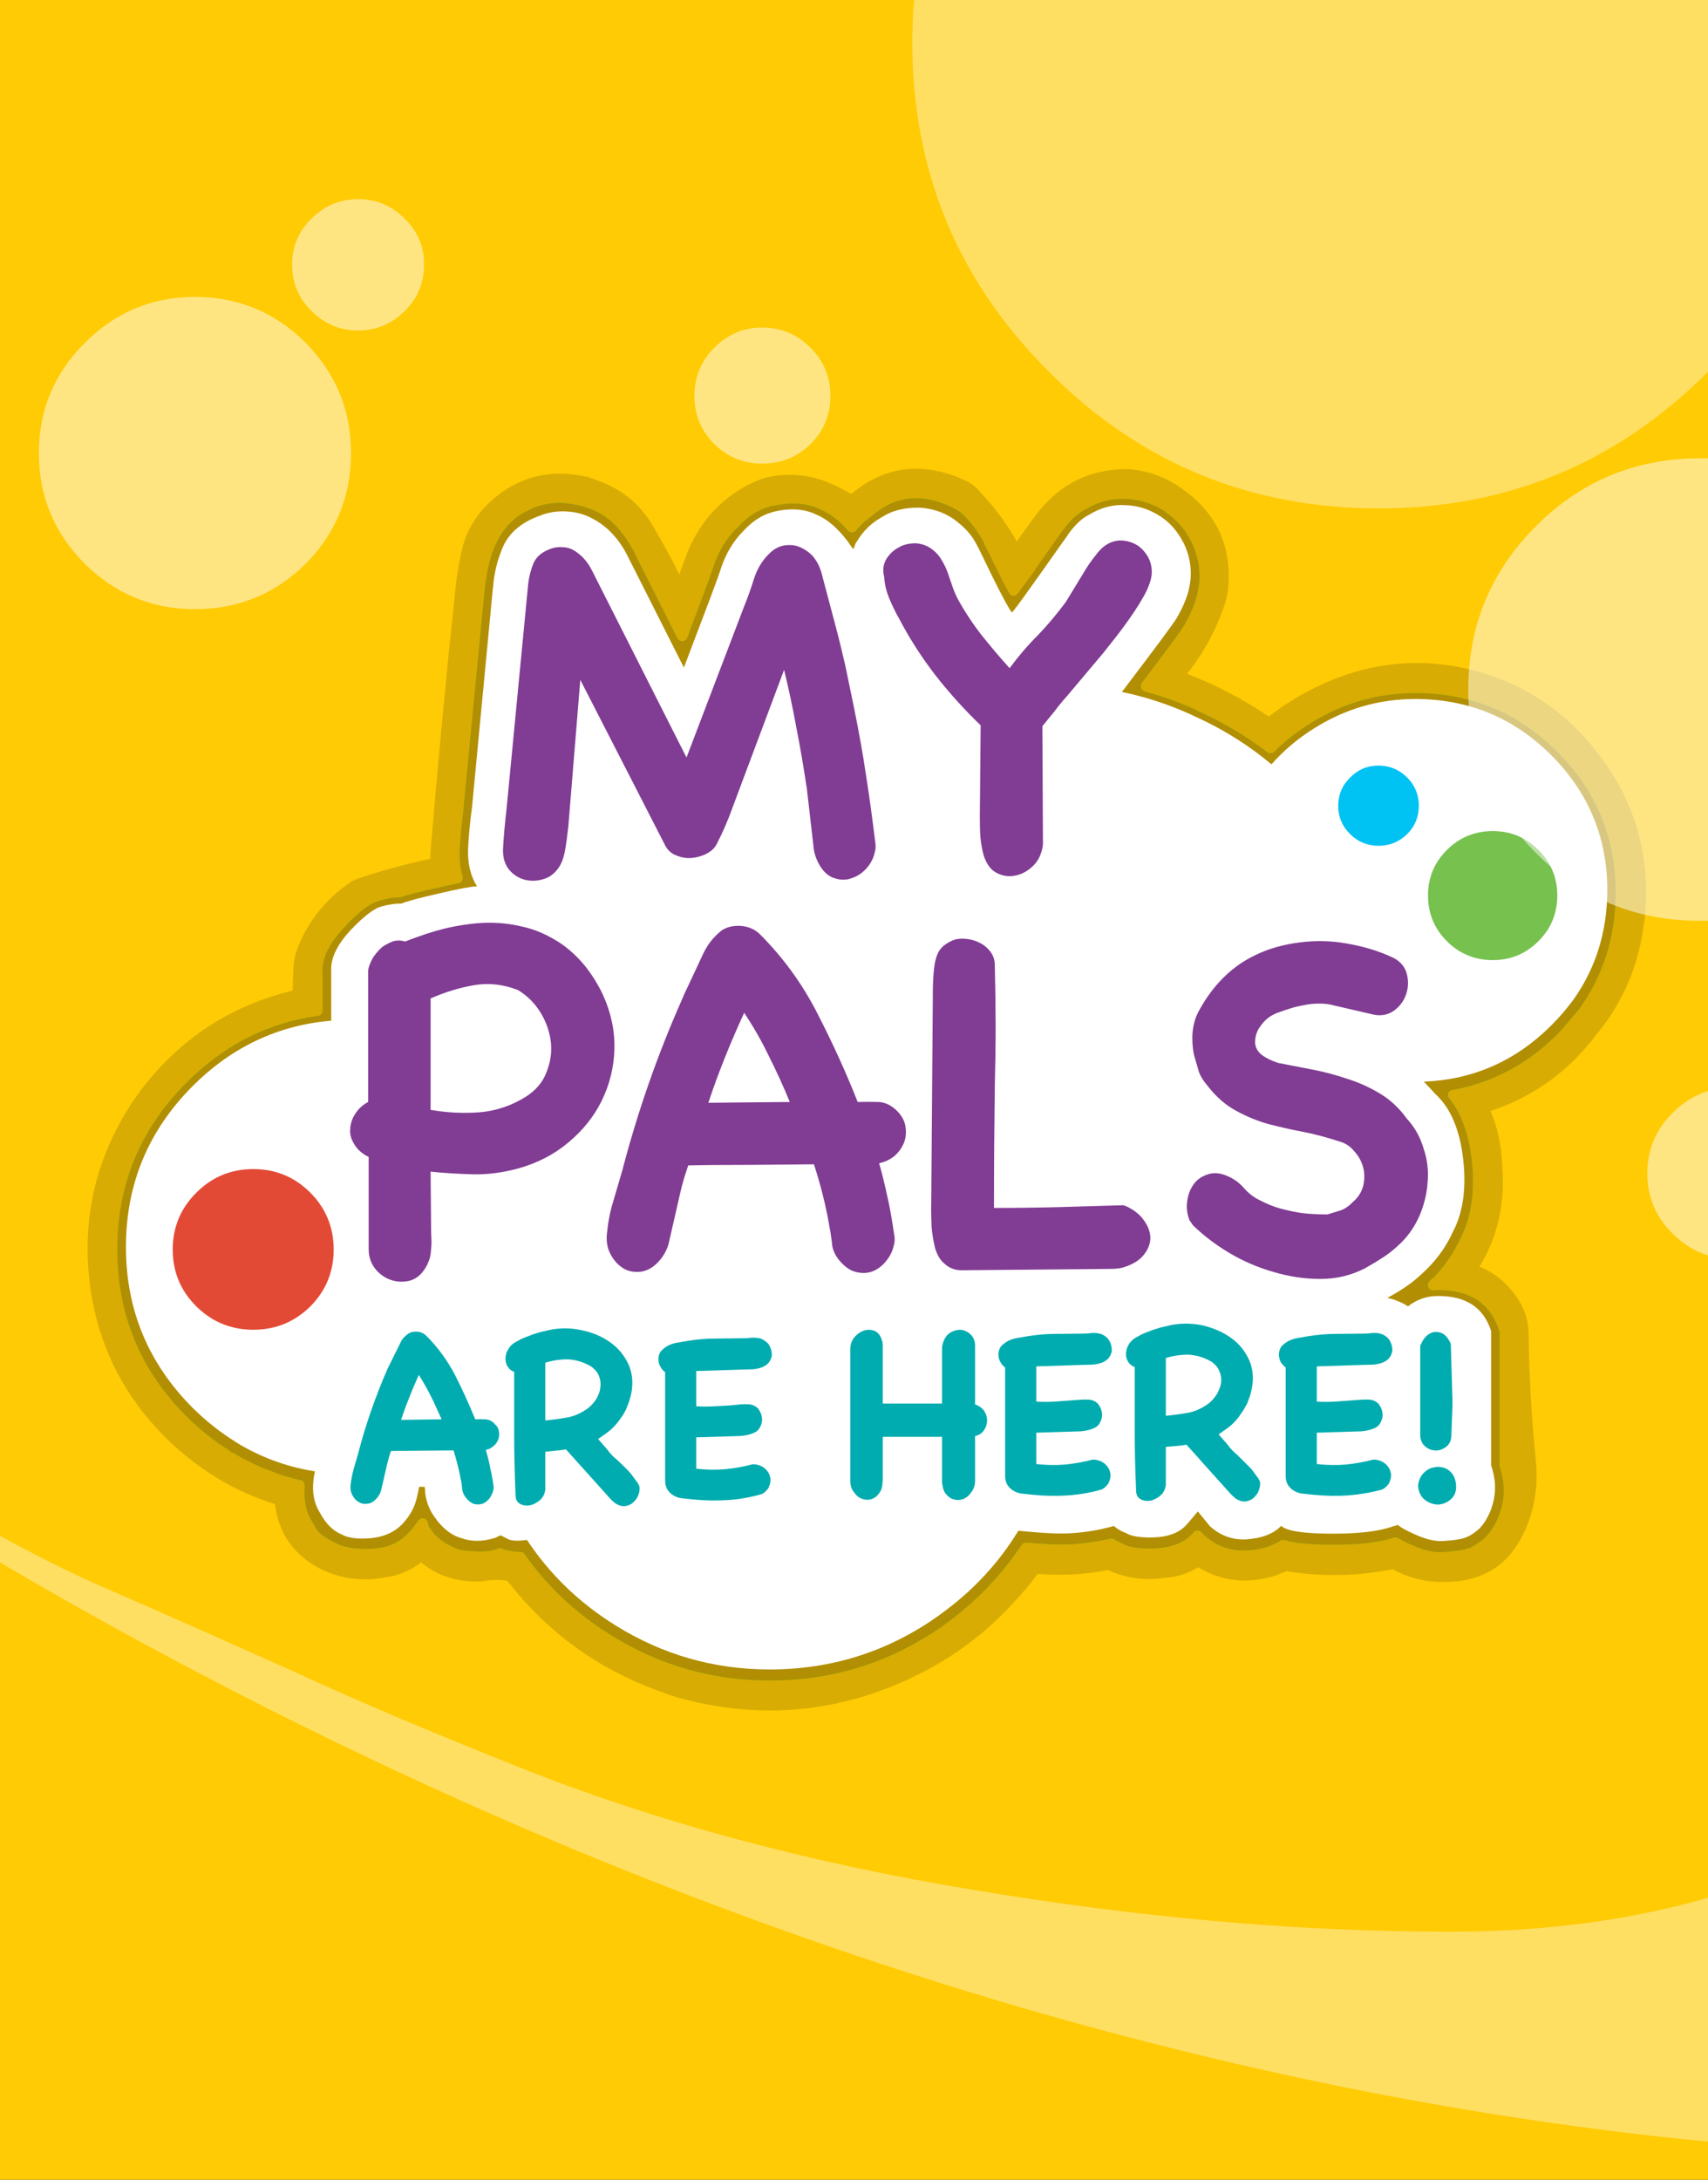 
<svg xmlns="http://www.w3.org/2000/svg" version="1.1" xmlns:xlink="http://www.w3.org/1999/xlink" preserveAspectRatio="none" x="0px" y="0px" width="145px" height="185px" viewBox="0 0 145 185">
<rect x="0" y="0" width="145" height="185" fill="#333333" stroke="none"/>
<defs/>

<g id="Layer_1">
<g transform="matrix( 1, 0, 0, 1, 0,0) ">
<g>
<g>
<path fill="#FFCB04" stroke="none" d="
M 0 0
L 0 185 145 185 145 0 0 0 Z"/>
</g>
</g>
</g>

<g transform="matrix( 0.461, 0, 0, 0.46, 53.15,76.3) ">
<g id="Layer_1">
<g transform="matrix( 1, 0, 0, 1, 0,0) ">
<g>
<g>
<path fill="#000000" fill-opacity="0.153" stroke="none" d="
M 63.35 -76.75
Q 63.275 -76.778 63.2 -76.85 62.4 -77.239 61.6 -77.6 61.546 -77.625 61.5 -77.65 50.368 -82.216 41.5 -74.75 40.182 -75.4 38.55 -76.3 38.508 -76.288 38.45 -76.3 32.161 -79.365 25.4 -77.65 25.354 -77.614 25.3 -77.6 24.206 -77.26 23.2 -76.75 23.2 -76.738 23.15 -76.75 14.497 -72.478 11.05 -63.3 10.454 -61.633 9.8 -59.9 7.52 -64.496 4.8 -69.05 1.395 -74.774 -4.85 -77.05 -5.959 -77.535 -7.15 -77.9 -7.212 -77.888 -7.3 -77.9 -17.502 -80.182 -25 -73.3 -29.007 -69.602 -30.25 -64.35
L -30.25 -64.35
Q -30.969 -61.074 -31.35 -57.9
L -31.35 -57.9
Q -33.95 -33.601 -36 -8.85
L -36 -8.8
Q -36.049 -8.111 -36.05 -7.4 -42.854 -5.97 -49.25 -3.8 -49.906 -3.619 -50.5 -3.25 -50.532 -3.226 -50.6 -3.2 -57.712 1.609 -60.65 9.45 -60.636 9.475 -60.65 9.5 -61.192 11.072 -61.25 12.8 -61.36 14.839 -61.4 16.9 -78.819 21.142 -89.6 35.6
L -89.6 35.65
Q -90.351 36.612 -91 37.6
L -91 37.6
Q -101.285 53.378 -98.6 72.1
L -98.6 72.15
Q -96.438 86.701 -86.5 97.6 -81.435 103.108 -75.2 106.9
L -75.2 106.9
Q -70.152 109.946 -64.65 111.65 -63.651 119.792 -56.25 123.6 -56.043 123.729 -55.8 123.85 -55.761 123.862 -55.75 123.85 -50.364 126.28 -44.5 125.2
L -44.6 125.2
Q -40.756 124.724 -37.75 122.4 -33.313 126.032 -27.4 125.9
L -27.35 125.9
Q -27.022 125.9 -26.65 125.9 -26.468 125.904 -26.3 125.85 -24.229 125.498 -21.9 125.75 -10.953 139.917 5.85 146.05 7.749 146.789 9.7 147.4 9.74 147.412 9.75 147.4 32.251 153.522 53.05 143.45 63.718 138.337 71.7 129.45 73.951 127.056 75.8 124.5 82.324 125.072 88.7 123.8 93.377 125.925 98.55 125.35 98.621 125.339 98.65 125.3 99.2 125.241 99.7 125.2
L 99.75 125.2
Q 102.713 124.916 105.35 123.3 111.598 127.042 118.8 125.05 118.862 125.062 118.9 125.05 119.713 124.796 120.5 124.45 121.091 124.265 121.6 124 131.034 125.58 140.7 123.75 140.797 123.753 140.85 123.7 141.021 123.685 141.15 123.65 145.678 126.141 150.8 126
L 150.85 126
Q 161.311 125.934 165.45 116.65 165.569 116.511 165.65 116.3 168.199 110.2 167.55 103.75 166.354 91.987 166.2 80.1 166.142 76.877 164.4 74.05 161.645 69.649 157.15 67.85 161.98 59.954 161.4 50.15
L 161.4 50.1
Q 161.349 48.95 161.25 47.8 160.938 43.279 159.2 39.1 169.984 35.554 177.35 26.7 177.397 26.699 177.4 26.65 177.975 25.975 178.5 25.25
L 178.45 25.3
Q 186.155 16.121 187.5 4
L 187.55 4
Q 189.533 -13.906 178.25 -27.8 170.86 -36.984 159.85 -41.05
L 159.8 -41.05
Q 143.697 -46.66 128.25 -39.65 122.939 -37.226 118.35 -33.65 111.276 -38.506 103.3 -41.55 108.019 -47.471 110.35 -54.7
L 110.35 -54.7
Q 110.721 -55.845 110.85 -57.05 112.058 -69.08 102.1 -75.9 97.845 -78.853 92.65 -79.3 92.596 -79.303 92.5 -79.3 82.188 -79.474 75.7 -71.15 73.751 -68.568 71.95 -65.95 69.146 -70.979 65.05 -75.25
L 65.05 -75.3
Q 64.293 -76.093 63.35 -76.75
M 56.4 -73.55
Q 56.45 -73.55 56.5 -73.5
L 56.55 -73.5
Q 59.4 -72.75 61.5 -71.35
L 61.45 -71.4
Q 62.6 -70.5 64 -68.65 65.25 -67 65.9 -65.6
L 65.95 -65.55
Q 66.45 -64.6 68.9 -59.6 69.75 -57.8 70.5 -56.55 70.65 -56.25 70.95 -56 71.3 -55.9 71.65 -55.95 71.95 -56.15 72.15 -56.4 73.35 -58 75.3 -60.7 75.35 -60.8 75.4 -60.9 79.1 -66.2 79.9 -67.3 79.95 -67.4 80.05 -67.5 80.1 -67.7 80.3 -67.85 80.4 -67.95 80.5 -68.1
L 80.55 -68.1
Q 82.3 -70.5 84.25 -71.65
L 84.3 -71.65
Q 84.4 -71.7 84.45 -71.75 84.5 -71.75 84.55 -71.8 88.25 -74.05 92.35 -73.75
L 92.4 -73.75
Q 95.8 -73.55 98.95 -71.65
L 99 -71.6 99.35 -71.35
Q 99.4 -71.35 99.4 -71.25 102.2 -69.45 103.95 -66.1 104 -66.05 104.05 -65.95 104.05 -65.9 104.1 -65.8 105.85 -62.2 105.5 -58.2
L 105.5 -58.15
Q 105.5 -58.1 105.5 -58 105.4 -57.9 105.4 -57.75 105.05 -54.6 102.8 -50.6 101.85 -49 94.95 -39.9 94.75 -39.65 94.75 -39.3 94.75 -38.95 94.95 -38.65 95.15 -38.35 95.5 -38.25 100.15 -37 104.75 -34.95
L 104.7 -34.95
Q 104.752 -34.948 104.85 -34.85 104.95 -34.8 105.05 -34.75 112.05 -31.65 118.05 -27.05 118.35 -26.8 118.75 -26.85 119.1 -26.9 119.4 -27.15 122.25 -30 125.85 -32.25 134.8 -37.95 145.35 -37.95 160.65 -37.95 171.45 -27.15 182.2 -16.4 182.2 -1.1 182.15 10.9 175.55 20.2 172.838 23.462 171.45 24.95 163.15 33.2 152.15 35.2 151.75 35.25 151.55 35.5 151.3 35.8 151.3 36.15 151.3 36.5 151.55 36.8 154.85 40.85 155.7 48.25 156.55 56.35 153.95 61.9 153.9 61.95 153.9 62.05 153.85 62.2 153.7 62.45 153.65 62.5 153.6 62.6 151.75 66.6 148.75 69.75 148.3 70.1 147.9 70.5 147.65 70.75 147.65 71.05 147.55 71.35 147.7 71.65 147.85 72 148.2 72.15 148.45 72.3 148.8 72.25 149.1 72.2 149.4 72.2 158.35 72.1 160.75 79.7 160.8 79.9 160.8 80.15
L 160.8 104.5
Q 160.8 104.65 160.85 104.85 161.35 106.2 161.55 108.05 161.55 108.1 161.55 108.2 161.55 108.25 161.55 108.3 161.75 111.05 160.7 113.75 160.65 113.8 160.65 113.9 159.65 116.3 158.1 117.85 158.1 117.9 158.05 117.9 158 117.9 158 117.95 156.6 119.1 155.25 119.75 154.95 119.7 154.7 119.9 153.25 120.25 150.55 120.45
L 150.5 120.45
Q 147.95 120.65 144.5 119.05 143.1 118.45 142.25 117.9 142.05 117.8 141.8 117.75 141.6 117.75 141.35 117.8 137.3 119.15 129.7 119.1 123.95 119.05 121.25 118.25 121.05 118.2 120.8 118.2 120.6 118.25 120.4 118.4 118.1 119.9 114.35 120.15
L 114.3 120.15
Q 109.9 120.4 106.5 117.35 106.3 117.1 106.15 117
L 106.1 116.9
Q 105.9 116.65 105.6 116.55 105.3 116.4 105 116.5 104.6 116.55 104.45 116.85 102.1 119.65 96.95 119.8 93.05 119.85 91.45 118.9
L 91.35 118.85
Q 90.5 118.45 89.85 118.1 89.45 117.9 89.1 118 85.75 118.75 82.3 119
L 82.25 119
Q 79.35 119.2 73.7 118.7 73.45 118.7 73.2 118.8 72.95 118.9 72.8 119.15 67.2 127.6 58.75 133.75 58.4 134 58.05 134.25 43.85 144.15 26.45 144.15 10.7 144.15 -2.65 135.85 -12.4 129.8 -18.65 120.85 -18.8 120.6 -19.05 120.5 -19.3 120.4 -19.55 120.4 -20.45 120.45 -21.65 120.15 -22.4 119.95 -22.5 120 -22.75 119.75 -23.05 119.75 -23.35 119.65 -23.65 119.8 -24.35 120.15 -25.75 120.3 -26.6 120.4 -28.2 120.3 -29.75 120.2 -30.5 120.05 -31.75 119.7 -33.25 118.8
L -33.2 118.8
Q -35.15 117.6 -36 116.15 -36.1 116 -36.2 115.9 -36.4 115.5 -36.45 115.15 -36.5 114.8 -36.7 114.55 -36.9 114.3 -37.2 114.25 -37.55 114.15 -37.85 114.3 -38.15 114.4 -38.3 114.65 -38.4 114.8 -38.5 114.95
L -38.5 114.9
Q -38.95 115.55 -39.45 116.25 -39.6 116.3 -39.65 116.4 -42.2 119.55 -46.45 119.8 -50.9 120.1 -53.35 118.85 -56.1 117.55 -57 116.2
L -58.05 114.4 -58.1 114.35
Q -59.4 111.85 -59.15 108.25 -59.15 107.85 -59.35 107.55 -59.55 107.25 -59.9 107.2 -62.2 106.65 -64.3 105.95 -64.45 105.85 -64.55 105.8 -68.75 104.35 -72.6 102
L -72.6 102.1
Q -72.75 101.95 -72.9 101.85
L -72.9 101.8
Q -77.15 99.15 -80.85 95.5
L -80.9 95.45
Q -93.65 82.7 -93.65 64.65 -93.65 46.65 -80.9 33.9 -70.55 23.5 -56.7 21.6 -56.35 21.55 -56.1 21.25 -55.85 20.95 -55.85 20.6
L -55.85 13.85
Q -55.85 13.8 -55.85 13.75 -56.2 9.7 -51.5 4.9 -51.45 4.8 -51.35 4.7 -47.95 1.15 -45.8 0.5 -45.75 0.5 -45.7 0.45 -43.5 -0.25 -41.85 -0.25 -41.65 -0.25 -41.45 -0.3 -39.6 -0.95 -34.85 -2 -32.6 -2.55 -30.85 -2.85 -30.6 -2.9 -30.35 -3.1 -30.15 -3.3 -30.1 -3.55 -30 -3.85 -30.05 -4.15 -30.65 -6.2 -30.6 -8.6
L -30.6 -8.85
Q -30.45 -12.2 -29.85 -16.8
L -29.9 -16.8 -29.9 -16.9 -29.85 -16.95
Q -29.85 -17.05 -29.85 -17.2
L -26 -57.05
Q -25.95 -57.2 -25.95 -57.35 -24.9 -67.9 -18.8 -71.25 -14.75 -73.55 -10.45 -72.9 -6.7 -72.4 -3.85 -70.5 -1.05 -68.6 1.5 -63.95 1.5 -63.85 1.55 -63.75
L 9.4 -48.1
Q 9.6 -47.75 10.05 -47.6 10.4 -47.4 10.8 -47.65 11.15 -47.8 11.3 -48.2 15.25 -58.65 15.85 -60.5 15.9 -60.65 15.95 -60.8 17.4 -65.4 20.4 -68.4
L 20.45 -68.4
Q 23.75 -72.1 27.95 -72.65 28.05 -72.65 28.2 -72.7 32.35 -73.4 35.55 -71.95 35.6 -71.9 35.7 -71.85 38.35 -70.8 40.8 -67.95 41 -67.75 41.3 -67.65 41.55 -67.55 41.85 -67.65 42.15 -67.75 42.4 -67.95 43.05 -68.8 44.05 -69.7
L 44.05 -69.65
Q 44.75 -70.2 46.15 -71.35
L 46.2 -71.35
Q 50.65 -74.85 56.4 -73.55
M 104.1 -65.9
L 104.15 -65.85 104.2 -65.75 104.1 -65.9 Z"/>

<path fill="#000000" fill-opacity="0.502" stroke="none" d="
M 104.15 -65.85
L 104.1 -65.9 104.2 -65.75 104.15 -65.85 Z"/>

<path fill="#000000" fill-opacity="0.302" stroke="none" d="
M 56.5 -73.5
Q 56.45 -73.55 56.4 -73.55 50.65 -74.85 46.2 -71.35
L 46.15 -71.35
Q 44.75 -70.2 44.05 -69.65
L 44.05 -69.7
Q 43.05 -68.8 42.4 -67.95 42.15 -67.75 41.85 -67.65 41.55 -67.55 41.3 -67.65 41 -67.75 40.8 -67.95 38.35 -70.8 35.7 -71.85 35.6 -71.9 35.55 -71.95 32.35 -73.4 28.2 -72.7 28.05 -72.65 27.95 -72.65 23.75 -72.1 20.45 -68.4
L 20.4 -68.4
Q 17.4 -65.4 15.95 -60.8 15.9 -60.65 15.85 -60.5 15.25 -58.65 11.3 -48.2 11.15 -47.8 10.8 -47.65 10.4 -47.4 10.05 -47.6 9.6 -47.75 9.4 -48.1
L 1.55 -63.75
Q 1.5 -63.85 1.5 -63.95 -1.05 -68.6 -3.85 -70.5 -6.7 -72.4 -10.45 -72.9 -14.75 -73.55 -18.8 -71.25 -24.9 -67.9 -25.95 -57.35 -25.95 -57.2 -26 -57.05
L -29.85 -17.2
Q -29.85 -17.05 -29.85 -16.95
L -29.9 -16.9 -29.9 -16.8 -29.85 -16.8
Q -30.45 -12.2 -30.6 -8.85
L -30.6 -8.6
Q -30.65 -6.2 -30.05 -4.15 -30 -3.85 -30.1 -3.55 -30.15 -3.3 -30.35 -3.1 -30.6 -2.9 -30.85 -2.85 -32.6 -2.55 -34.85 -2 -39.6 -0.95 -41.45 -0.3 -41.65 -0.25 -41.85 -0.25 -43.5 -0.25 -45.7 0.45 -45.75 0.5 -45.8 0.5 -47.95 1.15 -51.35 4.7 -51.45 4.8 -51.5 4.9 -56.2 9.7 -55.85 13.75 -55.85 13.8 -55.85 13.85
L -55.85 20.6
Q -55.85 20.95 -56.1 21.25 -56.35 21.55 -56.7 21.6 -70.55 23.5 -80.9 33.9 -93.65 46.65 -93.65 64.65 -93.65 82.7 -80.9 95.45
L -80.85 95.5
Q -77.15 99.15 -72.9 101.8
L -72.9 101.85
Q -72.75 101.95 -72.6 102.1
L -72.6 102
Q -68.75 104.35 -64.55 105.8 -64.45 105.85 -64.3 105.95 -62.2 106.65 -59.9 107.2 -59.55 107.25 -59.35 107.55 -59.15 107.85 -59.15 108.25 -59.4 111.85 -58.1 114.35
L -58.05 114.4 -57 116.2
Q -56.1 117.55 -53.35 118.85 -50.9 120.1 -46.45 119.8 -42.2 119.55 -39.65 116.4 -39.6 116.3 -39.45 116.25 -38.95 115.55 -38.5 114.9
L -38.5 114.95
Q -38.4 114.8 -38.3 114.65 -38.15 114.4 -37.85 114.3 -37.55 114.15 -37.2 114.25 -36.9 114.3 -36.7 114.55 -36.5 114.8 -36.45 115.15 -36.4 115.5 -36.2 115.9 -36.1 116 -36 116.15 -35.15 117.6 -33.2 118.8
L -33.25 118.8
Q -31.75 119.7 -30.5 120.05 -29.75 120.2 -28.2 120.3 -26.6 120.4 -25.75 120.3 -24.35 120.15 -23.65 119.8 -23.35 119.65 -23.05 119.75 -22.75 119.75 -22.5 120 -22.4 119.95 -21.65 120.15 -20.45 120.45 -19.55 120.4 -19.3 120.4 -19.05 120.5 -18.8 120.6 -18.65 120.85 -12.4 129.8 -2.65 135.85 10.7 144.15 26.45 144.15 43.85 144.15 58.05 134.25 58.4 134 58.75 133.75 67.2 127.6 72.8 119.15 72.95 118.9 73.2 118.8 73.45 118.7 73.7 118.7 79.35 119.2 82.25 119
L 82.3 119
Q 85.75 118.75 89.1 118 89.45 117.9 89.85 118.1 90.5 118.45 91.35 118.85
L 91.45 118.9
Q 93.05 119.85 96.95 119.8 102.1 119.65 104.45 116.85 104.6 116.55 105 116.5 105.3 116.4 105.6 116.55 105.9 116.65 106.1 116.9
L 106.15 117
Q 106.3 117.1 106.5 117.35 109.9 120.4 114.3 120.15
L 114.35 120.15
Q 118.1 119.9 120.4 118.4 120.6 118.25 120.8 118.2 121.05 118.2 121.25 118.25 123.95 119.05 129.7 119.1 137.3 119.15 141.35 117.8 141.6 117.75 141.8 117.75 142.05 117.8 142.25 117.9 143.1 118.45 144.5 119.05 147.95 120.65 150.5 120.45
L 150.55 120.45
Q 153.25 120.25 154.7 119.9 154.95 119.7 155.25 119.75 156.6 119.1 158 117.95 158 117.9 158.05 117.9 158.1 117.9 158.1 117.85 159.65 116.3 160.65 113.9 160.65 113.8 160.7 113.75 161.75 111.05 161.55 108.3 161.55 108.25 161.55 108.2 161.55 108.1 161.55 108.05 161.35 106.2 160.85 104.85 160.8 104.65 160.8 104.5
L 160.8 80.15
Q 160.8 79.9 160.75 79.7 158.35 72.1 149.4 72.2 149.1 72.2 148.8 72.25 148.45 72.3 148.2 72.15 147.85 72 147.7 71.65 147.55 71.35 147.65 71.05 147.65 70.75 147.9 70.5 148.3 70.1 148.75 69.75 151.75 66.6 153.6 62.6 153.65 62.5 153.7 62.45 153.85 62.2 153.9 62.05 153.9 61.95 153.95 61.9 156.55 56.35 155.7 48.25 154.85 40.85 151.55 36.8 151.3 36.5 151.3 36.15 151.3 35.8 151.55 35.5 151.75 35.25 152.15 35.2 163.15 33.2 171.45 24.95 172.838 23.462 175.55 20.2 182.15 10.9 182.2 -1.1 182.2 -16.4 171.45 -27.15 160.65 -37.95 145.35 -37.95 134.8 -37.95 125.85 -32.25 122.25 -30 119.4 -27.15 119.1 -26.9 118.75 -26.85 118.35 -26.8 118.05 -27.05 112.05 -31.65 105.05 -34.75 104.95 -34.8 104.85 -34.85 104.752 -34.948 104.7 -34.95
L 104.75 -34.95
Q 100.15 -37 95.5 -38.25 95.15 -38.35 94.95 -38.65 94.75 -38.95 94.75 -39.3 94.75 -39.65 94.95 -39.9 101.85 -49 102.8 -50.6 105.05 -54.6 105.4 -57.75 105.4 -57.9 105.5 -58 105.5 -58.1 105.5 -58.15
L 105.5 -58.2
Q 105.85 -62.2 104.1 -65.8 104.05 -65.9 104.05 -65.95 104 -66.05 103.95 -66.1 102.2 -69.45 99.4 -71.25 99.4 -71.35 99.35 -71.35
L 99 -71.6 98.95 -71.65
Q 95.8 -73.55 92.4 -73.75
L 92.35 -73.75
Q 88.25 -74.05 84.55 -71.8 84.5 -71.75 84.45 -71.75 84.4 -71.7 84.3 -71.65
L 84.25 -71.65
Q 82.3 -70.5 80.55 -68.1
L 80.5 -68.1
Q 80.4 -67.95 80.3 -67.85 80.1 -67.7 80.05 -67.5 79.95 -67.4 79.9 -67.3 79.1 -66.2 75.4 -60.9 75.35 -60.8 75.3 -60.7 73.35 -58 72.15 -56.4 71.95 -56.15 71.65 -55.95 71.3 -55.9 70.95 -56 70.65 -56.25 70.5 -56.55 69.75 -57.8 68.9 -59.6 66.45 -64.6 65.95 -65.55
L 65.9 -65.6
Q 65.25 -67 64 -68.65 62.6 -70.5 61.45 -71.4
L 61.5 -71.35
Q 59.4 -72.75 56.55 -73.5
L 56.5 -73.5
M 40.6 -67.25
Q 40.55 -67.2 40.5 -67.1 40.4 -67.05 40.3 -66.85 40.4 -67.1 40.6 -67.25 Z"/>
</g>
</g>

<g>
<path stroke="#339900" stroke-opacity="0.286" stroke-width="0.1" stroke-linejoin="round" stroke-linecap="round" fill="none" d="
M 80.5 -68.1
L 80.55 -68.1
Q 82.3 -70.5 84.25 -71.65
L 84.3 -71.65
Q 84.4 -71.7 84.45 -71.75 84.5 -71.75 84.55 -71.8 88.25 -74.05 92.35 -73.75
L 92.4 -73.75
Q 95.8 -73.55 98.95 -71.65
L 99 -71.6 99.35 -71.35
Q 99.4 -71.35 99.4 -71.25 102.2 -69.45 103.95 -66.1 104 -66.05 104.05 -65.95 104.05 -65.9 104.1 -65.8 105.85 -62.2 105.5 -58.2
L 105.5 -58.15
Q 105.5 -58.1 105.5 -58 105.4 -57.9 105.4 -57.75 105.05 -54.6 102.8 -50.6 101.85 -49 94.95 -39.9 94.75 -39.65 94.75 -39.3 94.75 -38.95 94.95 -38.65 95.15 -38.35 95.5 -38.25 100.15 -37 104.75 -34.95
L 104.7 -34.95
Q 104.752 -34.948 104.85 -34.85 104.95 -34.8 105.05 -34.75 112.05 -31.65 118.05 -27.05 118.35 -26.8 118.75 -26.85 119.1 -26.9 119.4 -27.15 122.25 -30 125.85 -32.25 134.8 -37.95 145.35 -37.95 160.65 -37.95 171.45 -27.15 182.2 -16.4 182.2 -1.1 182.15 10.9 175.55 20.2 172.838 23.462 171.45 24.95 163.15 33.2 152.15 35.2 151.75 35.25 151.55 35.5 151.3 35.8 151.3 36.15 151.3 36.5 151.55 36.8 154.85 40.85 155.7 48.25 156.55 56.35 153.95 61.9 153.9 61.95 153.9 62.05 153.85 62.2 153.7 62.45 153.65 62.5 153.6 62.6 151.75 66.6 148.75 69.75 148.3 70.1 147.9 70.5 147.65 70.75 147.65 71.05 147.55 71.35 147.7 71.65 147.85 72 148.2 72.15 148.45 72.3 148.8 72.25 149.1 72.2 149.4 72.2 158.35 72.1 160.75 79.7 160.8 79.9 160.8 80.15
L 160.8 104.5
Q 160.8 104.65 160.85 104.85 161.35 106.2 161.55 108.05 161.55 108.1 161.55 108.2 161.55 108.25 161.55 108.3 161.75 111.05 160.7 113.75 160.65 113.8 160.65 113.9 159.65 116.3 158.1 117.85 158.1 117.9 158.05 117.9 158 117.9 158 117.95 156.6 119.1 155.25 119.75 154.95 119.7 154.7 119.9 153.25 120.25 150.55 120.45
L 150.5 120.45
Q 147.95 120.65 144.5 119.05 143.1 118.45 142.25 117.9 142.05 117.8 141.8 117.75 141.6 117.75 141.35 117.8 137.3 119.15 129.7 119.1 123.95 119.05 121.25 118.25 121.05 118.2 120.8 118.2 120.6 118.25 120.4 118.4 118.1 119.9 114.35 120.15
L 114.3 120.15
Q 109.9 120.4 106.5 117.35 106.3 117.1 106.15 117
L 106.1 116.9
Q 105.9 116.65 105.6 116.55 105.3 116.4 105 116.5 104.6 116.55 104.45 116.85 102.1 119.65 96.95 119.8 93.05 119.85 91.45 118.9
L 91.35 118.85
Q 90.5 118.45 89.85 118.1 89.45 117.9 89.1 118 85.75 118.75 82.3 119
L 82.25 119
Q 79.35 119.2 73.7 118.7 73.45 118.7 73.2 118.8 72.95 118.9 72.8 119.15 67.2 127.6 58.75 133.75 58.4 134 58.05 134.25 43.85 144.15 26.45 144.15 10.7 144.15 -2.65 135.85 -12.4 129.8 -18.65 120.85 -18.8 120.6 -19.05 120.5 -19.3 120.4 -19.55 120.4 -20.45 120.45 -21.65 120.15 -22.4 119.95 -22.5 120 -22.75 119.75 -23.05 119.75 -23.35 119.65 -23.65 119.8 -24.35 120.15 -25.75 120.3 -26.6 120.4 -28.2 120.3 -29.75 120.2 -30.5 120.05 -31.75 119.7 -33.25 118.8
L -33.2 118.8
Q -35.15 117.6 -36 116.15 -36.1 116 -36.2 115.9 -36.4 115.5 -36.45 115.15 -36.5 114.8 -36.7 114.55 -36.9 114.3 -37.2 114.25 -37.55 114.15 -37.85 114.3 -38.15 114.4 -38.3 114.65 -38.4 114.8 -38.5 114.95
L -38.5 114.9
Q -38.95 115.55 -39.45 116.25 -39.6 116.3 -39.65 116.4 -42.2 119.55 -46.45 119.8 -50.9 120.1 -53.35 118.85 -56.1 117.55 -57 116.2
L -58.05 114.4 -58.1 114.35
Q -59.4 111.85 -59.15 108.25 -59.15 107.85 -59.35 107.55 -59.55 107.25 -59.9 107.2 -62.2 106.65 -64.3 105.95 -64.45 105.85 -64.55 105.8 -68.75 104.35 -72.6 102
L -72.6 102.1
Q -72.75 101.95 -72.9 101.85
L -72.9 101.8
Q -77.15 99.15 -80.85 95.5
L -80.9 95.45
Q -93.65 82.7 -93.65 64.65 -93.65 46.65 -80.9 33.9 -70.55 23.5 -56.7 21.6 -56.35 21.55 -56.1 21.25 -55.85 20.95 -55.85 20.6
L -55.85 13.85
Q -55.85 13.8 -55.85 13.75 -56.2 9.7 -51.5 4.9 -51.45 4.8 -51.35 4.7 -47.95 1.15 -45.8 0.5 -45.75 0.5 -45.7 0.45 -43.5 -0.25 -41.85 -0.25 -41.65 -0.25 -41.45 -0.3 -39.6 -0.95 -34.85 -2 -32.6 -2.55 -30.85 -2.85 -30.6 -2.9 -30.35 -3.1 -30.15 -3.3 -30.1 -3.55 -30 -3.85 -30.05 -4.15 -30.65 -6.2 -30.6 -8.6
L -30.6 -8.85
Q -30.45 -12.2 -29.85 -16.8
L -29.9 -16.8 -29.9 -16.9 -29.85 -16.95
Q -29.85 -17.05 -29.85 -17.2
L -26 -57.05
Q -25.95 -57.2 -25.95 -57.35 -24.9 -67.9 -18.8 -71.25 -14.75 -73.55 -10.45 -72.9 -6.7 -72.4 -3.85 -70.5 -1.05 -68.6 1.5 -63.95 1.5 -63.85 1.55 -63.75
L 9.4 -48.1
Q 9.6 -47.75 10.05 -47.6 10.4 -47.4 10.8 -47.65 11.15 -47.8 11.3 -48.2 15.25 -58.65 15.85 -60.5 15.9 -60.65 15.95 -60.8 17.4 -65.4 20.4 -68.4
L 20.45 -68.4
Q 23.75 -72.1 27.95 -72.65 28.05 -72.65 28.2 -72.7 32.35 -73.4 35.55 -71.95 35.6 -71.9 35.7 -71.85 38.35 -70.8 40.8 -67.95 41 -67.75 41.3 -67.65 41.55 -67.55 41.85 -67.65 42.15 -67.75 42.4 -67.95 43.05 -68.8 44.05 -69.7
L 44.05 -69.65
Q 44.75 -70.2 46.15 -71.35
L 46.2 -71.35
Q 50.65 -74.85 56.4 -73.55 56.45 -73.55 56.5 -73.5
L 56.55 -73.5
Q 59.4 -72.75 61.5 -71.35
L 61.45 -71.4
Q 62.6 -70.5 64 -68.65 65.25 -67 65.9 -65.6
L 65.95 -65.55
M 40.5 -67.1
Q 40.4 -67.05 40.3 -66.85 40.4 -67.1 40.6 -67.25 40.55 -67.2 40.5 -67.1 Z"/>
</g>
</g>

<g transform="matrix( 1, 0, 0, 1, 0,0) ">
<g>
<g>
<path fill="#FFFFFF" stroke="none" d="
M 53.7 -72.2
Q 49.75 -72.2 47.1 -70.45 44.2 -68.85 42.5 -65.95
L 42.45 -65.95 42.4 -65.8
Q 42.25 -65.7 42.05 -65 41.85 -64.45 41.75 -64.65 38.45 -69.6 34.85 -71
L 34.9 -71
Q 32.1 -72.3 28.4 -71.7
L 28.35 -71.7 28.15 -71.65
Q 24.45 -71.05 21.6 -67.9 18.8 -65.1 17.4 -60.8
L 17.4 -60.75
Q 16.95 -59.25 10.65 -42.7
L 0.15 -63.55
Q -1.95 -67.65 -5.55 -69.85
L -5.6 -69.85
Q -8 -71.35 -10.9 -71.5 -13.5 -71.65 -15.7 -70.8
L -15.5 -70.85
Q -21.55 -68.85 -23.1 -63.85
L -23.1 -63.9
Q -24.25 -60.85 -24.5 -57.5
L -24.5 -57.65 -28.35 -17.15
Q -28.95 -12.55 -29.1 -9.25
L -29.1 -9.1
Q -29.2 -5.1 -27.45 -2.35 -29.3 -2.25 -34.55 -1 -39.65 0.15 -41.4 0.85 -43.05 0.8 -45.3 1.45 -47.2 2.1 -50.45 5.45 -54.5 9.7 -54.3 13.25
L -54.3 22.45
Q -69 23.7 -79.8 34.5 -92.1 46.85 -92.1 64.2 -92.1 81.55 -79.8 93.9
L -79.75 93.95
Q -76.05 97.6 -71.85 100.2
L -71.8 100.25
Q -68.15 102.5 -64.1 103.9 -60.8 105.05 -57.3 105.6 -57.45 106.3 -57.55 107
L -57.55 107.05
Q -58 110.65 -56.4 113.2 -54.75 116.3 -52.35 117.25 -50.65 118.2 -47.25 117.95 -43 117.6 -40.75 114.8
L -40.7 114.75
Q -38.85 112.55 -38.4 109.8 -38.4 109.75 -38.35 109.7
L -38.1 108.45 -37.1 108.45 -37.05 108.75
Q -37.05 108.95 -37 109.3
L -37 109.5
Q -36.7 112.3 -34.9 114.5
L -34.9 114.55
Q -32.75 117.35 -30.05 118
L -29.8 118.1
Q -27.25 118.8 -24.4 117.95
L -24.3 117.95 -23.75 117.7
Q -23.45 117.55 -23.1 117.4 -22.8 117.55 -21.75 118.1 -20.75 118.6 -18.25 118.25 -11.95 127.8 -1.9 134.05 11.1 142.15 26.45 142.15 43.35 142.15 57.1 132.55 57.5 132.25 57.85 132 66.75 125.6 72.25 116.55 78.9 117.25 82.15 117 86.05 116.75 89.75 115.7
L 89.85 115.7
Q 90.75 116.5 92.1 117 93.45 117.85 96.9 117.8 101.3 117.7 103.3 115.35 105.15 113.2 105.3 113
L 107.5 115.7
Q 110.4 118.35 114.2 118.15 118.55 117.85 120.65 115.65 122.05 117.05 129.7 117.1 137.5 117.15 141.35 115.7
L 141.4 115.7 141.95 115.55
Q 142 115.5 142.1 115.45 142.75 116.1 145.1 117.15 148.2 118.6 150.45 118.45 153.1 118.3 154.35 117.9 155.7 117.45 157.05 116.25 158.35 114.95 159.2 112.85 160.15 110.4 160 107.9
L 160 107.75
Q 159.8 105.85 159.3 104.5
L 159.3 79.7
Q 157.2 73.15 149.4 73.25 146.45 73.25 144 75.15 142.9 74.45 141.75 74.05
L 141.25 73.85
Q 140.7 73.7 140.2 73.6 141.85 72.7 143.2 71.8 145.3 70.45 147.55 68.2 150.65 65.1 152.4 61.1
L 152.45 61.1 152.45 61.05
Q 155.05 55.75 154.15 47.95 153.2 39.8 149.05 36 147.65 34.45 146.9 33.7 160.55 33.15 170.35 23.35 172.5 21.2 174.25 18.85
L 174.3 18.8
Q 180.65 9.95 180.7 -1.55 180.7 -16.2 170.35 -26.55 160 -36.9 145.35 -36.9 135.25 -36.9 126.65 -31.45 122.2 -28.65 118.85 -24.85 112.15 -30.45 104.05 -34
L 104.1 -34
Q 97.85 -36.85 91.3 -38.2 100.35 -50.1 101.45 -51.9
L 101.4 -51.85
Q 103.6 -55.6 103.9 -58.65
L 103.9 -58.8 103.95 -58.9
Q 104.25 -62.4 102.7 -65.65
L 102.55 -65.9
Q 101.05 -68.8 98.55 -70.5
L 98.15 -70.75
Q 95.35 -72.5 92.25 -72.65 88.5 -72.95 85.1 -70.8
L 85.05 -70.8
Q 83.2 -69.75 81.5 -67.4 81.4 -67.3 81.35 -67.2
L 81.35 -67.15
Q 81 -66.7 76.5 -60.3 72.15 -54.15 71.4 -53.25 71.35 -53.2 71.3 -53.15 71.15 -53 71.05 -52.85 70.25 -53.85 67.5 -59.4 64.85 -64.9 64.55 -65.4 63.4 -67.7 61.1 -69.5 61.05 -69.55 61 -69.6 58.05 -71.95 54.1 -72.2
L 53.7 -72.2 Z"/>
</g>
</g>
</g>

<g transform="matrix( 1, 0, 0, 1, 0,0) ">
<g>
<g>
<path fill="#813C94" stroke="none" d="
M -4.25 17.7
Q -5.55 14.9 -7.6 12.3 -9.75 9.7 -12.25 8.05 -15.75 5.8 -19.1 5.1 -22.55 4.25 -26.3 4.4 -29.9 4.6 -33.6 5.5 -36.75 6.3 -40.7 7.85 -41.75 7.5 -42.9 7.8 -43.95 8.2 -44.9 8.85 -45.7 9.55 -46.5 10.65 -47.05 11.55 -47.4 12.65
L -47.5 13.25 -47.5 37.45
Q -49 38.25 -49.85 39.6 -50.7 40.85 -50.8 42.4 -50.95 43.8 -50.05 45.25 -49.2 46.7 -47.4 47.6
L -47.4 64.6
Q -47.4 66.65 -46.25 68.15 -45.15 69.6 -43.4 70.25 -41.75 70.85 -39.95 70.45 -38.15 70 -37 68.15 -36.45 67.3 -36.1 66.1 -35.95 65.45 -35.85 63.9 -35.8 63.15 -35.9 61.6
L -36 50.3
Q -32.25 50.7 -27.9 50.8 -24.05 50.85 -19.8 49.7 -14.5 48.2 -10.6 44.9 -6.65 41.6 -4.5 37.25 -2.3 32.75 -2.15 27.8 -2 22.65 -4.25 17.7
M -19.9 16.8
Q -17.35 18.35 -15.75 20.95 -14.2 23.5 -13.85 26.4 -13.55 29.2 -14.65 31.95 -15.65 34.65 -18.4 36.45 -22.35 38.95 -26.95 39.35 -31.45 39.7 -36 38.9
L -36 18.35
Q -32.05 16.6 -28 15.9 -24 15.2 -19.9 16.8
M 46.6 48.75
Q 48.25 48.4 49.5 47.35 50.65 46.3 51.2 44.9 51.7 43.6 51.45 41.95 51.2 40.4 49.9 39.1 48.35 37.55 46.5 37.45 44.65 37.4 42.65 37.45 39.45 29.3 35.15 20.95 31 12.85 24.55 6.4 22.95 4.95 20.65 4.95 18.9 4.95 17.6 5.8 16.35 6.8 15.45 8 14.6 9.15 13.9 10.75
L 11.4 16.1
Q 10.6 17.75 10.25 18.65 3.55 33.8 -0.7 50.1
L -2.35 55.75
Q -3.2 58.45 -3.5 61.5 -3.8 63.8 -2.85 65.55 -2 67.2 -0.5 68.15 0.95 69 2.8 68.75 4.7 68.45 6.25 66.6 7.6 64.95 7.95 63.1
L 10 54.1
Q 10.5 51.9 11.45 49.15 15.3 49.05 23 49.05
L 34.6 48.95
Q 36.4 54.55 37.3 59.6 37.7 61.65 37.9 63.3 37.95 65 39.2 66.6 40.75 68.45 42.3 68.8 43.9 69.25 45.4 68.7 46.9 68.1 48 66.65 49.15 65.25 49.45 63.15
L 49.45 62.45
Q 48.8 57.95 48.25 55.5 47.3 51.1 46.6 48.75
M 15.15 37.6
Q 16.5 33.5 18.2 29.25 19.9 25 21.75 21 24.35 24.9 26.3 29 28.4 33.15 30.15 37.45
L 15.15 37.6
M 96.55 62.6
Q 96.55 60.95 95.4 59.35 94.4 57.8 92.15 56.7
L 91.55 56.5 79.6 56.85
Q 73.7 57 67.75 57 67.75 45.85 67.9 34.65 68.2 23.55 67.9 12.2 67.9 10.85 67.15 9.8 66.35 8.7 65.15 8.1 64.05 7.5 62.6 7.35 61.2 7.2 60.1 7.65 58.7 8.3 58.05 9.05 57.3 9.85 56.9 11.6 56.55 13.55 56.5 16.4
L 56.2 56.05
Q 56.15 57.55 56.25 60.3 56.35 62.05 56.9 64.4 57.5 66.35 58.6 67.25 59.95 68.5 61.75 68.5
L 89 68.25
Q 90.7 68.25 91.65 67.95 94.15 67.15 95.3 65.7 96.5 64.25 96.55 62.6
M 143.7 17.4
Q 144.3 15.55 143.7 13.55 143.05 11.55 140.75 10.6 137.1 8.95 132.65 8.2 128.4 7.45 124.15 8 119.65 8.55 116.1 10.25 112.2 12.05 109.25 15.3 107 17.75 105.3 21 103.75 24.15 104.55 28.65
L 105.45 31.75
Q 105.8 32.95 107.15 34.55 109.45 37.5 112.3 39.05 115.1 40.6 118.2 41.5 121.65 42.4 124.65 42.95 128.1 43.65 131.25 44.7 133 45.15 134.1 46.55 135.3 47.85 135.75 49.55 136.15 51.2 135.75 52.9 135.3 54.65 133.9 55.85 132.75 57.05 131.6 57.45
L 129.15 58.2
Q 127.3 58.2 125.45 58.05 123.7 57.9 121.9 57.45 119.35 56.95 116.85 55.65 115.1 54.85 113.8 53.35 112.5 51.85 110.7 51.1 108.75 50.25 107.15 50.8 105.45 51.35 104.55 52.6 103.6 53.9 103.35 55.65 103.05 57.4 103.75 59.25
L 104.4 60.2
Q 107.2 62.95 111 65.25 114.95 67.6 119.2 68.8 123.5 70.1 127.9 70.1 132.25 70.1 136.05 68.15 138 67.05 139.6 66 141.1 65 142.75 63.4 144.9 61.25 146.15 58.35 147.4 55.35 147.6 52.35 147.9 49.1 146.9 46.15 146 42.95 143.8 40.55 141.75 37.7 139 36 136.25 34.3 133.05 33.25 129.45 32.05 126.55 31.5
L 120.1 30.25
Q 118.25 29.65 117.05 28.75 115.7 27.65 115.85 26.05 115.95 24.75 116.65 23.7 117.35 22.65 118.1 22.05 118.95 21.35 120.1 20.95 121.1 20.55 122.95 20 124.65 19.55 126.3 19.35 128.2 19.2 129.55 19.45
L 137.75 21.35
Q 139.9 21.75 141.55 20.5 143.15 19.25 143.7 17.4 Z"/>
</g>
</g>
</g>

<g transform="matrix( 1.024, 0, 0, 1.024, -92.5,-72.95) ">
<g>
<g>
<path fill="#813C94" stroke="none" d="
M 127.9 21.65
L 125.4 12.2
Q 124.9 10.65 123.9 9.45 122.85 8.35 121.5 7.8 120.3 7.3 118.7 7.55 117.15 7.85 115.9 9.2 114.15 10.95 113.3 13.65 112.55 16.1 111.55 18.55
L 101.2 45.75 84.15 11.95
Q 83 9.7 81 8.45 80.1 7.9 79 7.85 77.85 7.75 76.9 8.1 74.35 8.95 73.6 10.95 72.8 13.05 72.65 15.3
L 68.85 54.9
Q 68.35 59.2 68.2 62.3 68.15 64.5 69.25 65.9 70.4 67.3 72.05 67.75 73.75 68.2 75.5 67.65 77.25 67.15 78.4 65.3 79.1 64.1 79.4 62.25 79.65 60.85 79.95 58.15
L 82.1 31.75 97.45 61.75
Q 98.15 62.95 99.4 63.4 100.7 63.95 102.1 63.85 103.65 63.7 104.85 63.05 106.1 62.4 106.65 61.3 108.3 58.1 109.5 54.7
L 118.75 29.95
Q 120.05 35.3 121 40.6 121.95 45.4 122.85 51.4
L 124.05 61.9
Q 124.2 63.5 125.1 65.1 126.25 67.05 127.85 67.5 129.5 68.05 131 67.45 132.55 66.95 133.75 65.5 134.9 64.15 135.2 62.1
L 135.2 61.45
Q 134.35 54.45 133.5 49.05 132.7 43.55 131.3 36.65
L 129.75 29.15
Q 128.8 25 127.9 21.65
M 184.3 9.8
Q 183.55 8.4 182.35 7.55 181.05 6.75 179.6 6.65 178.05 6.55 176.65 7.45 175.7 8.05 174.75 9.35 173.55 10.85 172.65 12.4
L 169.4 17.75
Q 166.9 21.1 164.4 23.7 161.7 26.4 159.3 29.65 156.7 26.75 154.35 23.8 152 20.8 150.1 17.4 149.5 16.3 149.05 15
L 148.2 12.5
Q 147.75 11.25 147.1 10.2 146.55 9.15 145.45 8.3 144.15 7.25 142.4 7.15 140.6 7.15 139.35 7.9 137.95 8.65 137.1 10.05 136.3 11.45 136.75 13.2 136.85 15.1 137.65 17.05 138.6 19.3 139.4 20.65 142.15 25.95 145.95 30.9 149.65 35.65 154.1 39.95
L 153.95 56.4
Q 153.95 58.8 154.05 60 154.2 61.8 154.65 63.4 155.4 65.75 157 66.55 158.65 67.4 160.4 67 162.15 66.65 163.6 65.2 165 63.8 165.3 61.45
L 165.2 40.1 167.4 37.4
Q 168.35 36.1 169.65 34.65
L 176.2 26.85
Q 178.8 23.6 179.95 22 181.9 19.35 183.25 17 184.6 14.7 184.85 12.85 185 11.25 184.3 9.8 Z"/>
</g>
</g>
</g>

<g transform="matrix( 1.024, 0, 0, 1.024, -336,-217.55) ">
<g>
<g>
<path fill="#00ACAF" stroke="none" d="
M 290.3 290.4
Q 289.45 290.4 288.85 290.85 288.25 291.3 287.8 291.9
L 285.25 297.05
Q 281.9 304.75 279.95 312.35
L 279.15 315.1
Q 278.75 316.6 278.6 317.9 278.45 319.05 278.9 319.85 279.4 320.8 280.05 321.1 280.75 321.55 281.65 321.4 282.5 321.35 283.35 320.35 284 319.6 284.15 318.65
L 285.15 314.3
Q 285.55 312.7 285.85 311.9
L 297.1 311.8
Q 297.95 314.6 298.4 317 298.55 317.55 298.65 318.75 298.75 319.65 299.35 320.35 300 321.2 300.8 321.45 301.55 321.65 302.35 321.4 303.05 321.1 303.6 320.4 304.15 319.6 304.3 318.7
L 304.3 318.35
Q 304.1 316.7 303.7 315 303.55 314 302.9 311.7 303.75 311.55 304.3 311 304.85 310.6 305.15 309.8 305.4 309.1 305.25 308.4 305.2 307.65 304.5 307.05 303.9 306.3 302.85 306.2 301.95 306.15 301 306.2 299.15 301.7 297.35 298.2 295.3 294.25 292.2 291.15 291.45 290.4 290.3 290.4
M 290.85 298.2
Q 292.15 300.25 293.05 302.1 293.6 303.15 294.95 306.2
L 287.65 306.3
Q 288.35 304.2 289.15 302.25 289.65 300.9 290.85 298.2
M 344.1 291.65
Q 341.85 291.65 339.3 292.05
L 337 292.45
Q 335.7 292.75 334.9 293.45 334.3 293.9 334.1 294.45 333.9 295 333.95 295.65 334.05 296.35 334.35 296.8 334.65 297.35 335.15 297.7
L 335.15 317.25
Q 335.15 318.95 336.55 319.85 337.4 320.4 338.4 320.45
L 340.3 320.65
Q 343.45 320.95 346.4 320.75 349.2 320.6 352.45 319.7 352.85 319.55 353.25 319.15 353.75 318.65 353.8 318.4 354.15 317.65 354.1 316.95 354 316.2 353.65 315.7 353.25 315.1 352.65 314.75 352.05 314.4 351.2 314.3
L 350.9 314.3
Q 348.45 314.95 345.85 315.2 343.4 315.4 340.75 315.1
L 340.75 309.45 348.8 309.2
Q 350.2 309.05 350.95 308.7 351.85 308.4 352.25 307.55 352.7 306.7 352.55 305.85 352.5 305.15 351.9 304.3 351.3 303.65 350.35 303.5 349.55 303.45 348.8 303.5
L 347.35 303.65
Q 346.25 303.75 344.05 303.85 342.4 303.95 340.75 303.85
L 340.75 297.5 350.2 297.2
Q 351.45 297.25 352.65 296.8 353.65 296.35 354 295.65 354.45 294.9 354.3 294.15 354.25 293.45 353.75 292.65 353.25 292.05 352.35 291.65 351.6 291.45 350.65 291.5 350 291.6 348.95 291.6
L 344.1 291.65
M 328.65 296.5
Q 327.5 293.9 325.3 292.35 323.1 290.75 320.15 290.15 317.25 289.5 314.35 290.1
L 312.65 290.5
Q 311.4 290.85 310.6 291.2 309.3 291.65 308.7 292.05 307.75 292.5 307.3 293.05 306.9 293.55 306.6 294.25 306.4 294.95 306.45 295.6 306.55 296.3 306.9 296.8 307.3 297.4 308 297.65
L 308 308.9
Q 308 313.95 308.25 319.8 308.25 321.05 309.1 321.45 309.8 321.85 310.85 321.7 311.85 321.45 312.65 320.75 313.45 320.05 313.6 318.85
L 313.6 312.05 315.45 311.85
Q 316.7 311.75 317.3 311.6
L 324.65 319.8
Q 325.4 320.7 326.2 321.35 327.05 321.85 327.7 321.85 328.35 321.85 329.05 321.45 329.6 321.1 330.1 320.35 330.55 319.55 330.55 318.75 330.65 318.25 330.1 317.5
L 328.95 315.95
Q 328.05 314.95 327.55 314.5
L 326.5 313.5
Q 325.4 312.6 324.75 311.65
L 323.1 309.75
Q 324.7 308.65 325.4 308.05 326.45 307.1 327.2 305.95 327.7 305.3 328.2 304.25 328.75 302.85 328.85 302.4 329.75 299.2 328.65 296.5
M 317.8 295.4
Q 319.9 295.55 321.8 296.65 322.9 297.45 323.25 298.4 323.65 299.4 323.5 300.4 323.45 301.3 322.85 302.4 322.3 303.35 321.35 304.15 319.5 305.5 317.65 305.85 315.4 306.25 313.6 306.4
L 313.6 296
Q 315.65 295.35 317.8 295.4 Z"/>
</g>
</g>
</g>

<g transform="matrix( 1.024, 0, 0, 1.024, -92.5,-72.95) ">
<g>
<g>
<path fill="#00ACAF" stroke="none" d="
M 153.1 151.75
Q 153.1 150.6 152.4 149.8 151.8 149.15 150.85 148.9 150 148.75 149.05 149.15 148.05 149.6 147.6 150.55 147.15 151.4 147.15 152.3
L 147.15 162.15 136.5 162.15 136.5 151.75 136.45 151.1 136.25 150.45
Q 135.8 149.3 134.85 149 133.9 148.7 133 149.05 132.1 149.35 131.35 150.25 130.65 151.2 130.65 152.3
L 130.65 176.05
Q 130.65 177.3 131.3 178.1 131.9 179 132.75 179.3 133.6 179.65 134.55 179.35 135.55 178.95 136.1 177.9 136.3 177.55 136.4 176.95
L 136.5 175.95 136.5 168.15 147.15 168.15 147.15 176.05
Q 147.15 176.65 147.3 177.15 147.35 177.65 147.7 178.25 148.45 179.25 149.35 179.45 150.3 179.65 151.1 179.3 151.95 178.9 152.5 178 153.1 177.2 153.1 176
L 153.1 168
Q 154.2 167.75 154.7 166.95 155.25 166.15 155.25 165.25 155.3 164.4 154.75 163.5 154.2 162.7 153.1 162.3
L 153.1 151.75
M 234.7 173.95
Q 233.95 174.35 233.4 175.1 232.9 175.8 232.75 176.95 232.9 178.7 234.05 179.55 235.15 180.35 236.4 180.35 237.7 180.25 238.65 179.4 239.7 178.5 239.6 176.85 239.5 175.7 239.05 175 238.55 174.25 237.85 173.9 237.15 173.55 236.3 173.55 235.3 173.65 234.7 173.95
M 224.45 149.45
Q 223.8 149.55 222.75 149.55
L 217.9 149.6
Q 215.65 149.6 213.1 150
L 210.8 150.4
Q 209.5 150.7 208.7 151.4 208.15 151.75 207.9 152.4 207.7 152.95 207.75 153.6 207.85 154.3 208.1 154.75 208.55 155.35 208.95 155.65
L 208.95 175.2
Q 208.95 176.9 210.35 177.8 211.2 178.35 212.2 178.4
L 214.1 178.6
Q 217.25 178.9 220.2 178.7 223.35 178.45 226.25 177.65 226.65 177.5 227.05 177.1 227.55 176.6 227.6 176.35 227.95 175.6 227.9 174.9 227.8 174.15 227.45 173.65 227.05 173.05 226.45 172.7 225.85 172.35 225 172.25
L 224.7 172.25
Q 222.25 172.9 219.65 173.15 217.2 173.35 214.55 173.05
L 214.55 167.4 222.6 167.15
Q 224 167 224.75 166.65 225.65 166.35 226.05 165.5 226.5 164.65 226.35 163.8 226.3 163.1 225.7 162.25 225.1 161.6 224.15 161.45 223.35 161.4 222.6 161.45
L 217.85 161.8
Q 216.2 161.9 214.55 161.8
L 214.55 155.45 224 155.15
Q 225.25 155.2 226.45 154.75 227.45 154.3 227.8 153.6 228.25 152.85 228.1 152.1 228.05 151.4 227.55 150.6 227 149.9 226.15 149.6 225.25 149.35 224.45 149.45
M 238.9 160
L 238.65 151.4
Q 238.2 150.3 237.45 149.7 236.7 149.2 235.9 149.25 235.15 149.25 234.35 149.9 233.7 150.45 233.2 151.65
L 233.15 151.9 233.15 167.75
Q 233.15 169.1 234 169.85 234.9 170.6 235.9 170.6 236.85 170.65 237.8 169.95 238.75 169.25 238.75 167.8
L 238.9 163.85
Q 239 161.95 238.9 160
M 177.35 153.6
Q 177.8 152.85 177.65 152.1 177.6 151.4 177.1 150.6 176.55 149.9 175.7 149.6 174.8 149.35 174 149.45 173.35 149.55 172.3 149.55
L 167.45 149.6
Q 165.2 149.6 162.65 150
L 160.35 150.4
Q 159.05 150.7 158.25 151.4 157.7 151.75 157.45 152.4 157.25 152.95 157.3 153.6 157.4 154.3 157.7 154.75 158 155.3 158.5 155.65
L 158.5 175.2
Q 158.5 176.9 159.9 177.8 160.75 178.35 161.75 178.4
L 163.65 178.6
Q 166.8 178.9 169.75 178.7 172.85 178.5 175.8 177.65 176.2 177.5 176.6 177.1 177.1 176.6 177.15 176.35 177.5 175.6 177.45 174.9 177.35 174.15 177 173.65 176.6 173.05 176 172.7 175.4 172.35 174.55 172.25
L 174.25 172.25
Q 171.8 172.9 169.2 173.15 166.75 173.35 164.1 173.05
L 164.1 167.4 172.15 167.15
Q 173.55 167 174.3 166.65 175.2 166.35 175.6 165.5 176.05 164.65 175.9 163.8 175.85 163.1 175.25 162.25 174.65 161.6 173.7 161.45 172.9 161.4 172.15 161.45
L 167.4 161.8
Q 165.75 161.9 164.1 161.8
L 164.1 155.45 173.55 155.15
Q 174.8 155.2 176 154.75 177 154.3 177.35 153.6
M 188.15 148.05
L 186.45 148.45
Q 185.2 148.8 184.4 149.15 183.1 149.6 182.5 150 181.55 150.45 181.1 151 180.75 151.35 180.4 152.2 180.2 152.9 180.25 153.55 180.35 154.25 180.7 154.75 181.15 155.35 181.8 155.55
L 181.8 166.85
Q 181.8 171.9 182.05 177.75 182.05 179 182.9 179.4 183.6 179.8 184.65 179.65 185.65 179.4 186.45 178.7 187.25 178 187.4 176.8
L 187.4 169.95 189.25 169.8
Q 190.5 169.7 191.1 169.55 193.55 172.25 194.05 172.85
L 198.45 177.75
Q 199.2 178.65 200 179.3 200.85 179.8 201.45 179.8 202.15 179.8 202.85 179.4 203.4 179.05 203.9 178.3 204.35 177.4 204.35 176.7 204.45 176.2 203.9 175.45
L 202.75 173.9 200.3 171.45
Q 199.2 170.55 198.55 169.6
L 196.9 167.7
Q 198.5 166.6 199.2 166 200.3 165 201 163.85 201.45 163.25 202 162.2 202.55 160.8 202.65 160.35 203.55 157.15 202.45 154.45 201.3 151.85 199.1 150.3 196.95 148.75 193.95 148.05 191 147.45 188.15 148.05
M 195.6 154.6
Q 196.7 155.4 197.05 156.35 197.45 157.3 197.35 158.35 197.2 159.3 196.65 160.35 196 161.4 195.15 162.1 193.3 163.45 191.45 163.8 189.2 164.2 187.4 164.35
L 187.4 153.95
Q 189.45 153.3 191.6 153.35 193.7 153.5 195.6 154.6 Z"/>
</g>
</g>
</g>

<g transform="matrix( 1.024, 0, 0, 1.024, -92.5,-72.95) ">
<g>
<g>
<path fill="#00C2F3" stroke="none" d="
M 225.65 47.2
Q 222.65 47.2 220.55 49.35 218.4 51.45 218.4 54.45 218.4 57.45 220.55 59.55 222.65 61.65 225.65 61.65 228.65 61.65 230.8 59.55 232.9 57.45 232.9 54.45 232.9 51.45 230.8 49.35 228.65 47.2 225.65 47.2 Z"/>
</g>
</g>
</g>

<g transform="matrix( 1.024, 0, 0, 1.024, -92.5,-72.95) ">
<g>
<g>
<path fill="#77C14F" stroke="none" d="
M 254.4 62.4
Q 251 59 246.2 59 241.35 59 237.95 62.4 234.55 65.8 234.55 70.6 234.55 75.45 237.95 78.85 241.35 82.25 246.2 82.25 251 82.25 254.4 78.85 257.8 75.45 257.8 70.6 257.8 65.8 254.4 62.4 Z"/>
</g>
</g>
</g>

<g transform="matrix( 1.024, 0, 0, 1.024, -92.5,-72.95) ">
<g>
<g>
<path fill="#E34A36" stroke="none" d="
M 8.8 134.4
Q 8.8 140.4 13.05 144.65 17.3 148.85 23.3 148.85 29.3 148.85 33.55 144.65 37.75 140.4 37.75 134.4 37.75 128.4 33.55 124.15 29.3 119.9 23.3 119.9 17.3 119.9 13.05 124.15 8.8 128.4 8.8 134.4 Z"/>
</g>
</g>
</g>
</g>
</g>

<g transform="matrix( 1, 0, 0, 1, 0,0) ">
<g>
<g>
<path fill="#FFFFFF" fill-opacity="0.376" stroke="none" d="
M 25.45 142.1
Q 17.8 138.65 7.95 134.35 4.297 132.704 0 130.35
L 0 132.6
Q 4.501 135.259 9.1 137.8 46.1 158.25 84.55 169.75 114.1 178.55 142.85 181.55 143.925 181.665 145 181.75
L 145 161.05
Q 143.946 161.376 142.85 161.65 133.7 163.95 123.1 163.95 103.85 163.95 82.65 160.4 61.35 156.9 43.85 149.9 33.05 145.6 25.45 142.1
M 145 31.55
L 145 0 77.6 0
Q 77.45 1.77 77.45 3.6 77.45 20 89.05 31.55 100.6 43.15 117.05 43.15 133.45 43.15 145 31.55 Z"/>

<path fill="#FFFFFF" fill-opacity="0.502" stroke="none" d="
M 3.3 38.45
Q 3.3 43.95 7.2 47.85 11.1 51.7 16.55 51.7 22.05 51.7 25.95 47.85 29.8 43.95 29.8 38.45 29.8 33 25.95 29.1 22.05 25.2 16.55 25.2 11.1 25.2 7.2 29.1 3.3 33 3.3 38.45
M 34.35 18.55
Q 32.7 16.9 30.4 16.9 28.1 16.9 26.45 18.55 24.8 20.15 24.8 22.45 24.8 24.8 26.45 26.4 28.1 28.05 30.4 28.05 32.7 28.05 34.35 26.4 36 24.8 36 22.45 36 20.15 34.35 18.55
M 60.65 29.5
Q 58.95 31.2 58.95 33.6 58.95 36 60.65 37.7 62.35 39.35 64.7 39.35 67.1 39.35 68.8 37.7 70.5 36 70.5 33.6 70.5 31.2 68.8 29.5 67.1 27.8 64.7 27.8 62.35 27.8 60.65 29.5
M 145 92.6
Q 143.336 93.114 142 94.45 139.85 96.55 139.85 99.6 139.85 102.6 142 104.7 143.336 106.036 145 106.55
L 145 92.6
M 145 38.9
Q 144.652 38.9 144.3 38.9 136.15 38.9 130.4 44.65 124.65 50.4 124.65 58.5 124.65 66.65 130.4 72.4 136.15 78.15 144.3 78.15 144.652 78.15 145 78.15
L 145 38.9 Z"/>
</g>
</g>
</g>
</g>
</svg>

